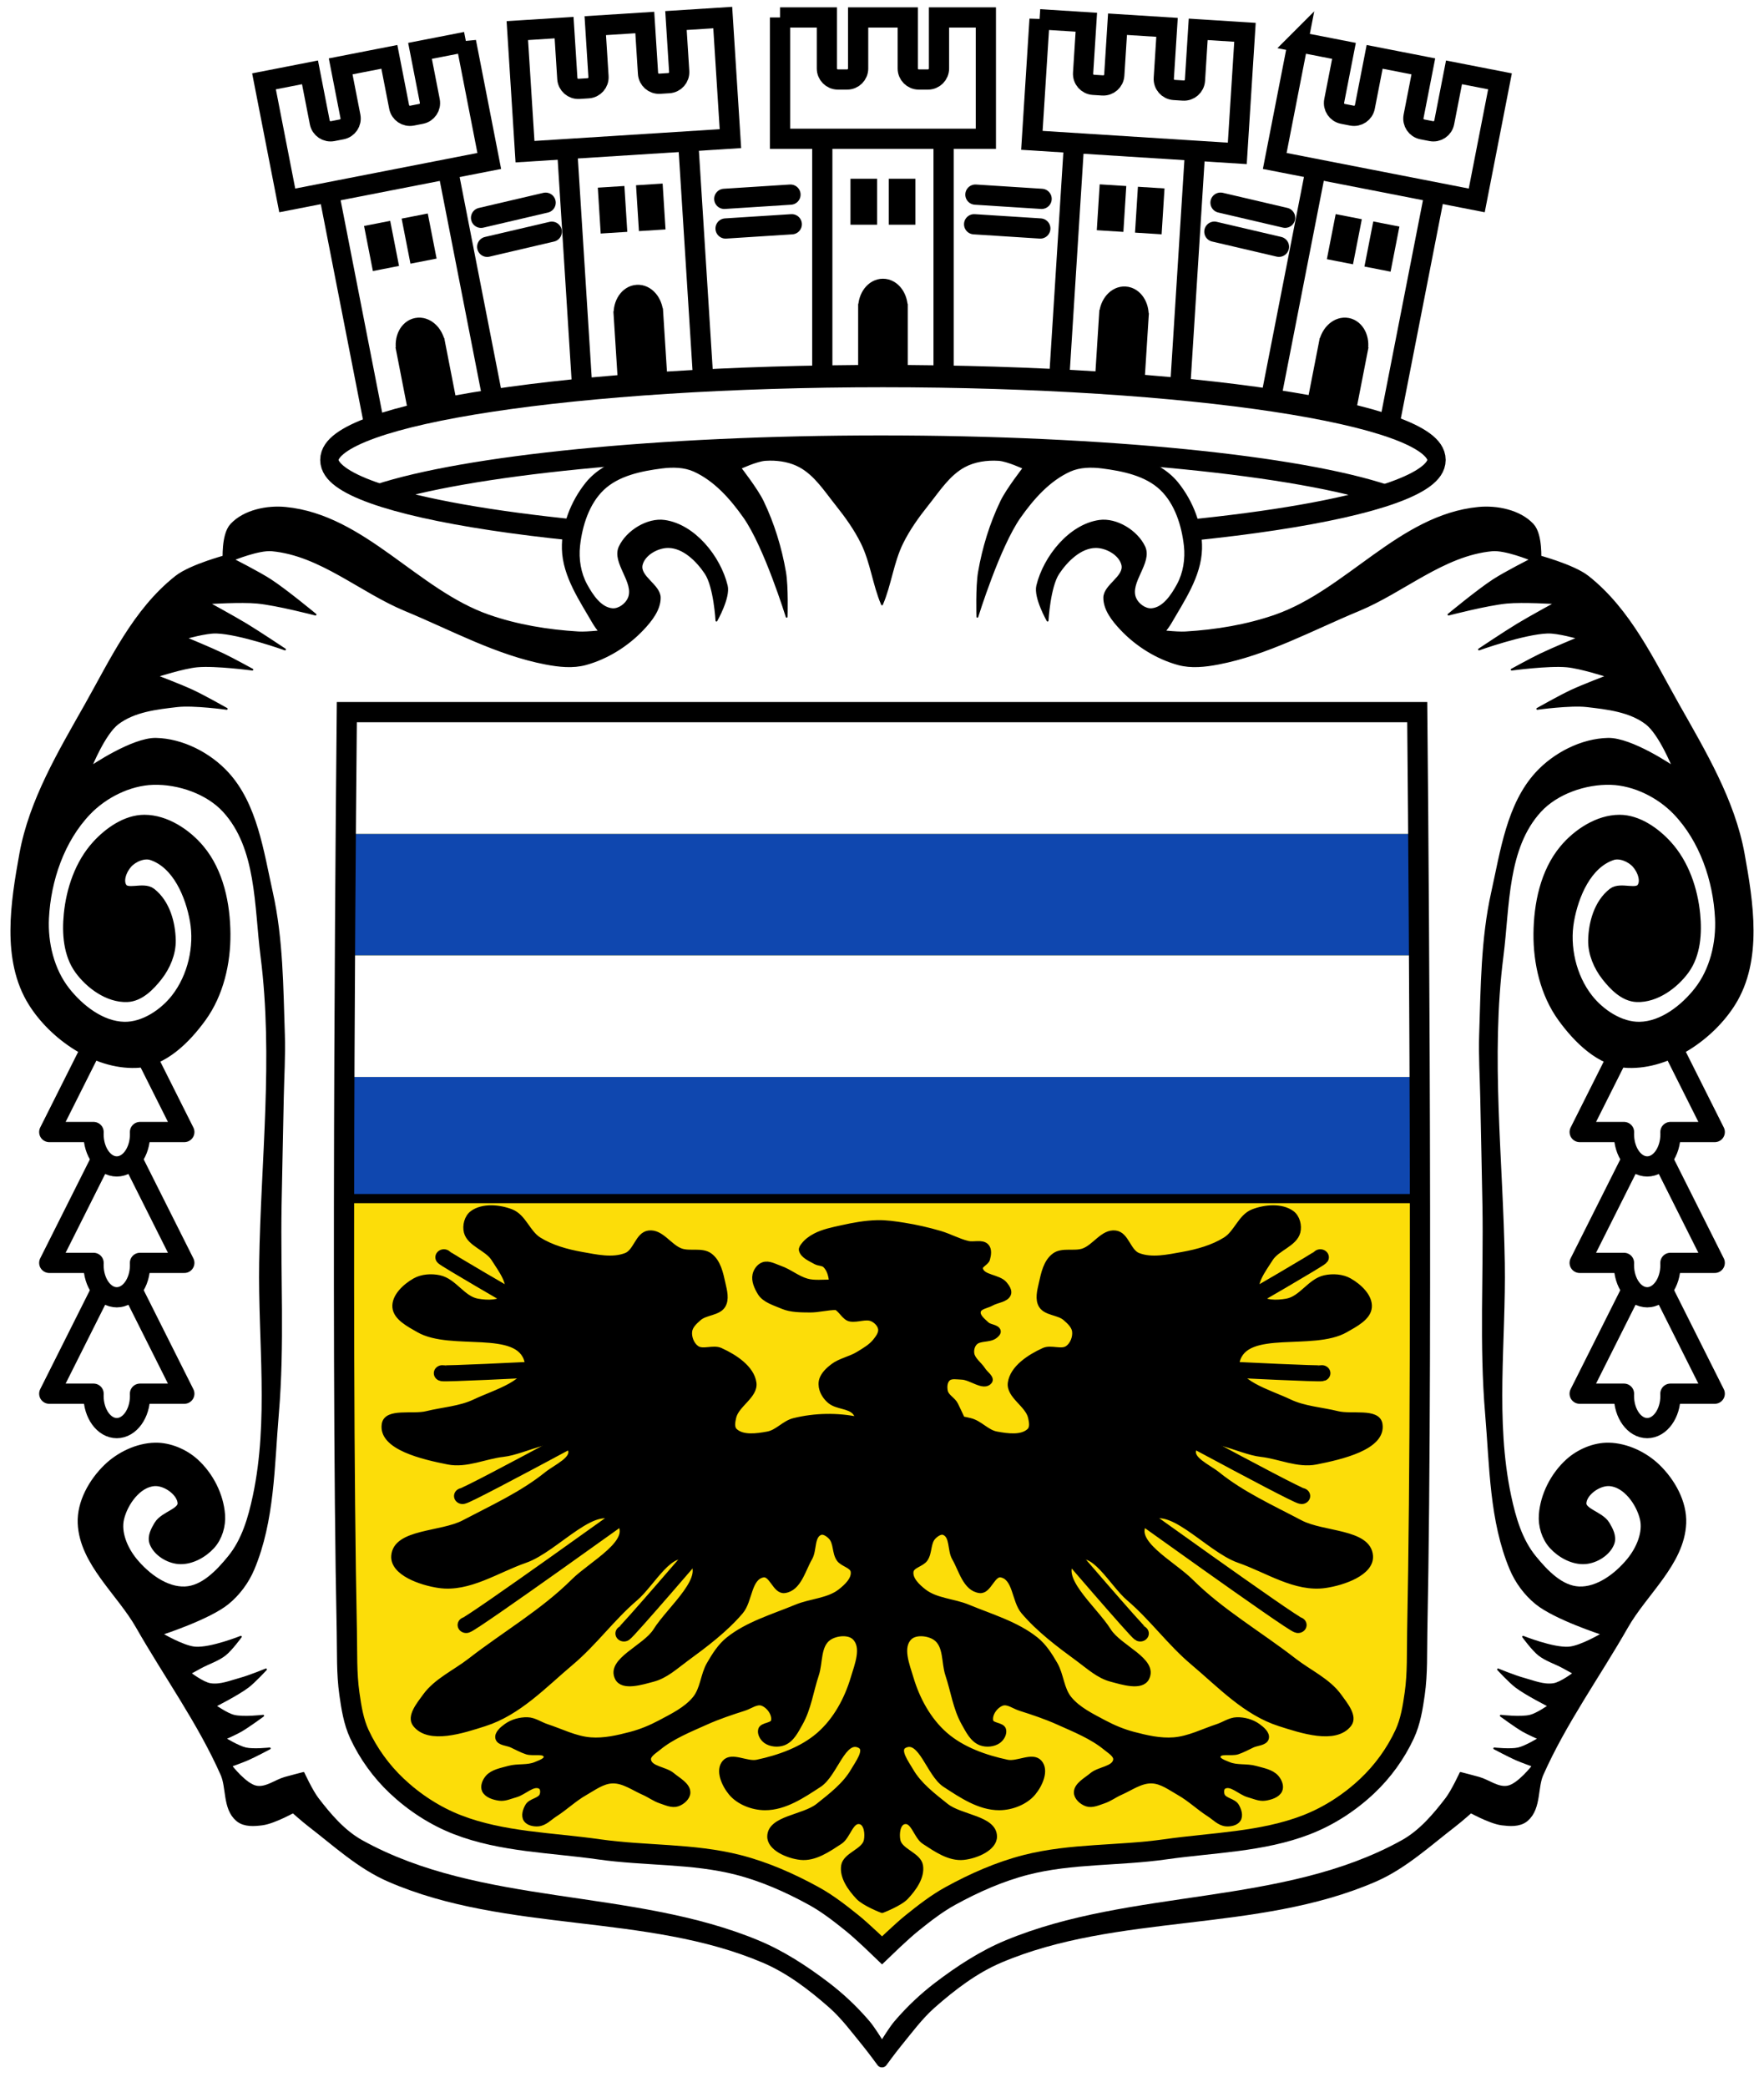 <?xml version="1.0" encoding="UTF-8" standalone="no"?>
<!-- Created with Inkscape (http://www.inkscape.org/) -->

<svg
   xmlns:dc="http://purl.org/dc/elements/1.1/"
   xmlns:cc="http://creativecommons.org/ns#"
   xmlns:rdf="http://www.w3.org/1999/02/22-rdf-syntax-ns#"
   xmlns:svg="http://www.w3.org/2000/svg"
   xmlns="http://www.w3.org/2000/svg"
   xmlns:sodipodi="http://sodipodi.sourceforge.net/DTD/sodipodi-0.dtd"
   xmlns:inkscape="http://www.inkscape.org/namespaces/inkscape"
   width="959.879"
   height="1135.33"
   id="svg22852"
   version="1.1"
   inkscape:version="0.92.4 (5da689c313, 2019-01-14)"
   sodipodi:docname="DEU Hilpoltstein COA.svg">
  <defs
     id="defs22854" />
  <sodipodi:namedview
     id="base"
     pagecolor="#ffffff"
     bordercolor="#666666"
     borderopacity="1.0"
     inkscape:pageopacity="0.0"
     inkscape:pageshadow="2"
     inkscape:zoom="0.48267912"
     inkscape:cx="479.93933"
     inkscape:cy="567.66492"
     inkscape:document-units="px"
     inkscape:current-layer="layer1"
     showgrid="false"
     inkscape:window-width="1366"
     inkscape:window-height="745"
     inkscape:window-x="-8"
     inkscape:window-y="-8"
     inkscape:window-maximized="1"
     inkscape:snap-midpoints="true"
     inkscape:snap-smooth-nodes="true"
     inkscape:object-nodes="true"
     inkscape:snap-nodes="false"
     fit-margin-top="0"
     fit-margin-left="0"
     fit-margin-right="0"
     fit-margin-bottom="0" />
  <g
     inkscape:label="Ebene 1"
     inkscape:groupmode="layer"
     id="layer1"
     transform="translate(99.742,10.802)">
    <rect
       style="fill:#ffffff;fill-opacity:1;fill-rule:nonzero;stroke:none"
       id="rect26822"
       width="959.879"
       height="1135.33"
       x="-99.742"
       y="-10.802" />
    <path
       id="path23906-2"
       d="m -36.19,674.13 -18.375,36.625 -18.375,36.625 24.125,0 c -0.019,0.396 -0.031,0.784 -0.031,1.188 0,9.676 5.668,17.531 12.656,17.531 6.988,0 12.656,-7.855 12.656,-17.531 0,-0.403 -0.012,-0.791 -0.031,-1.188 l 24.125,0 -18.375,-36.625 -18.375,-36.625 z"
       style="fill:#ffffff;stroke:#000000;stroke-width:11;stroke-linecap:round;stroke-linejoin:round;stroke-miterlimit:4;stroke-opacity:1;stroke-dasharray:none;stroke-dashoffset:0"
       inkscape:connector-curvature="0" />
    <path
       inkscape:connector-curvature="0"
       style="fill:#ffffff;stroke:#000000;stroke-width:11;stroke-linecap:round;stroke-linejoin:round;stroke-miterlimit:4;stroke-opacity:1;stroke-dasharray:none;stroke-dashoffset:0"
       d="m 796.584,674.13 -18.375,36.625 -18.375,36.625 24.125,0 c -0.019,0.396 -0.031,0.784 -0.031,1.188 0,9.676 5.668,17.531 12.656,17.531 6.988,0 12.656,-7.855 12.656,-17.531 0,-0.403 -0.012,-0.791 -0.031,-1.188 l 24.125,0 -18.375,-36.625 -18.375,-36.625 z"
       id="path23906-2-0" />
    <rect
       style="fill:#ffffff;stroke:#000000;stroke-width:11;stroke-linecap:round;stroke-linejoin:miter;stroke-miterlimit:4;stroke-opacity:1;stroke-dasharray:none;stroke-dashoffset:0"
       id="rect23472-4-7-9-1"
       width="66"
       height="141.5"
       x="620.605"
       y="-47.244"
       transform="matrix(0.981,0.192,-0.192,0.981,0,0)" />
    <rect
       transform="matrix(0.998,0.063,-0.063,0.998,0,0)"
       y="27.393"
       x="487.975"
       height="141.5"
       width="66"
       id="rect23472-4"
       style="fill:#ffffff;stroke:#000000;stroke-width:11;stroke-linecap:round;stroke-linejoin:miter;stroke-miterlimit:4;stroke-opacity:1;stroke-dasharray:none;stroke-dashoffset:0" />
    <rect
       style="fill:#ffffff;stroke:#000000;stroke-width:11;stroke-linecap:round;stroke-linejoin:miter;stroke-miterlimit:4;stroke-opacity:1;stroke-dasharray:none;stroke-dashoffset:0"
       id="rect23472"
       width="66"
       height="141.5"
       x="347.71"
       y="55.936" />
    <rect
       style="fill:#ffffff;stroke:#000000;stroke-width:11;stroke-linecap:round;stroke-linejoin:miter;stroke-miterlimit:4;stroke-opacity:1;stroke-dasharray:none;stroke-dashoffset:0"
       id="rect23472-4-7"
       width="66"
       height="141.5"
       x="-270.026"
       y="74.592"
       transform="matrix(-0.998,0.063,0.063,0.998,0,0)" />
    <rect
       transform="matrix(-0.981,0.192,0.192,0.981,0,0)"
       y="98.48"
       x="-125.695"
       height="141.5"
       width="66"
       id="rect23472-4-7-9"
       style="fill:#ffffff;stroke:#000000;stroke-width:11;stroke-linecap:round;stroke-linejoin:miter;stroke-miterlimit:4;stroke-opacity:1;stroke-dasharray:none;stroke-dashoffset:0" />
    <path
       style="fill:#ffffff;stroke:#000000;stroke-width:11;stroke-linecap:round;stroke-linejoin:round;stroke-miterlimit:4;stroke-opacity:1;stroke-dasharray:none;stroke-dashoffset:0"
       d="m 796.584,602.961 -18.375,36.625 -18.375,36.625 24.125,0 c -0.019,0.396 -0.031,0.784 -0.031,1.188 0,9.676 5.668,17.531 12.656,17.531 6.988,0 12.656,-7.855 12.656,-17.531 0,-0.403 -0.012,-0.791 -0.031,-1.188 l 24.125,0 -18.375,-36.625 -18.375,-36.625 z"
       id="path23906-26"
       inkscape:connector-curvature="0" />
    <path
       style="fill:#ffffff;stroke:#000000;stroke-width:11;stroke-linecap:round;stroke-linejoin:round;stroke-miterlimit:4;stroke-opacity:1;stroke-dasharray:none;stroke-dashoffset:0"
       d="m 808.938,556.375 -20.406,1.469 -4.5,-1.031 -5.812,11.594 -18.375,36.625 24.125,0 c -0.019,0.396 -0.031,0.784 -0.031,1.188 0,9.676 5.668,17.531 12.656,17.531 6.988,0 12.656,-7.855 12.656,-17.531 0,-0.403 -0.012,-0.791 -0.031,-1.188 l 24.125,0 -18.375,-36.625 -6.031,-12.031 z"
       id="path23906-1-4"
       inkscape:connector-curvature="0" />
    <path
       inkscape:connector-curvature="0"
       id="path23906"
       d="m -36.19,602.961 -18.375,36.625 -18.375,36.625 24.125,0 c -0.019,0.396 -0.031,0.784 -0.031,1.188 0,9.676 5.668,17.531 12.656,17.531 6.988,0 12.656,-7.855 12.656,-17.531 0,-0.403 -0.012,-0.791 -0.031,-1.188 l 24.125,0 -18.375,-36.625 -18.375,-36.625 z"
       style="fill:#ffffff;stroke:#000000;stroke-width:11;stroke-linecap:round;stroke-linejoin:round;stroke-miterlimit:4;stroke-opacity:1;stroke-dasharray:none;stroke-dashoffset:0" />
    <path
       style="fill:#ffffff;stroke:#000000;stroke-width:11;stroke-linecap:round;stroke-linejoin:round;stroke-miterlimit:4;stroke-opacity:1;stroke-dasharray:none;stroke-dashoffset:0"
       d="m -47.094,553.562 -7.469,14.844 -18.375,36.625 24.125,0 c -0.019,0.396 -0.031,0.784 -0.031,1.188 0,9.676 5.668,17.531 12.656,17.531 6.988,0 12.656,-7.855 12.656,-17.531 0,-0.403 -0.012,-0.791 -0.031,-1.188 l 24.125,0 -18.375,-36.625 -5.938,-11.844 -9.375,1.281 -13.969,-4.281 z"
       id="path23906-1"
       inkscape:connector-curvature="0" />
    <g
       id="g23936" />
    <g
       transform="matrix(0.998,0.063,-0.063,0.998,134.103,58.789)"
       id="g23567-4">
      <g
         transform="translate(-0.203,0)"
         id="g23558-2" />
    </g>
    <g
       transform="matrix(-0.981,0.192,0.192,0.981,-1976.18,187.845)"
       id="g23567-4-0-7">
      <g
         transform="translate(-0.203,0)"
         id="g23558-2-7-5" />
    </g>
    <path
       sodipodi:type="arc"
       style="fill:#ffffff;stroke:#000000;stroke-width:9.971;stroke-linecap:round;stroke-linejoin:round;stroke-miterlimit:4;stroke-opacity:1;stroke-dasharray:none;stroke-dashoffset:0"
       id="path23433"
       sodipodi:cx="-870.44843"
       sodipodi:cy="226.46146"
       sodipodi:rx="301.22748"
       sodipodi:ry="37.476658"
       d="m -569.221,226.461 c 0,20.698 -134.864,37.477 -301.227,37.477 -166.363,0 -301.227,-16.779 -301.227,-37.477 0,-20.698 134.864,-37.477 301.227,-37.477 166.363,0 301.227,16.779 301.227,37.477 z"
       transform="matrix(1,0,0,1.217,1251.158,-36.196)" />
    <path
       style="fill:#ffffff;stroke:#000000;stroke-width:11;stroke-linecap:round;stroke-linejoin:round;stroke-miterlimit:4;stroke-opacity:1;stroke-dasharray:none;stroke-dashoffset:0"
       d="m 379.682,231.573 c -121.438,0 -226.052,10.889 -273.719,26.562 47.199,15.849 152.469,26.875 274.75,26.875 121.415,0 226.039,-10.894 273.719,-26.562 -47.199,-15.849 -152.47,-26.875 -274.75,-26.875 z"
       id="path23433-1"
       inkscape:connector-curvature="0" />
    <path
       inkscape:connector-curvature="0"
       style="fill:#000000;stroke:#000000;stroke-width:11;stroke-linecap:round;stroke-linejoin:miter;stroke-miterlimit:4;stroke-opacity:1;stroke-dasharray:none;stroke-dashoffset:0"
       d="m 380.713,146.323 c -4.418,0 -8,4.676 -8,10.438 0,1.115 0.126,2.18 0.375,3.188 l -0.375,0 0,32 16,0 0,-32 -0.406,0 c 0.249,-1.008 0.406,-2.072 0.406,-3.188 0,-5.761 -3.582,-10.438 -8,-10.438 z"
       id="rect23562" />
    <g
       id="g23558"
       transform="translate(1237.542,21.073)"
       style="stroke:#000000;stroke-opacity:1">
      <rect
         y="70.862"
         x="-869"
         height="14"
         width="3.5"
         id="rect23520"
         style="fill:none;stroke:#000000;stroke-width:11;stroke-linecap:round;stroke-linejoin:miter;stroke-miterlimit:4;stroke-opacity:1;stroke-dasharray:none;stroke-dashoffset:0" />
      <rect
         y="70.862"
         x="-848.157"
         height="14"
         width="3.5"
         id="rect23520-4"
         style="fill:none;stroke:#000000;stroke-width:11;stroke-linecap:round;stroke-linejoin:miter;stroke-miterlimit:4;stroke-opacity:1;stroke-dasharray:none;stroke-dashoffset:0" />
    </g>
    <path
       inkscape:connector-curvature="0"
       id="rect23562-4"
       d="m 512.468,150.555 c -4.409,-0.28 -8.28,4.16 -8.645,9.91 -0.071,1.113 -0.012,2.183 0.172,3.205 l -0.374,-0.024 -2.028,31.936 15.968,1.014 2.028,-31.936 -0.405,-0.026 c 0.312,-0.99 0.537,-2.042 0.607,-3.155 0.365,-5.75 -2.913,-10.643 -7.323,-10.923 z"
       style="fill:#000000;stroke:#000000;stroke-width:11;stroke-linecap:round;stroke-linejoin:miter;stroke-miterlimit:4;stroke-opacity:1;stroke-dasharray:none;stroke-dashoffset:0" />
    <rect
       transform="matrix(0.998,0.063,-0.063,0.998,0,0)"
       style="fill:none;stroke:#000000;stroke-width:11;stroke-linecap:round;stroke-linejoin:miter;stroke-miterlimit:4;stroke-opacity:1;stroke-dasharray:none;stroke-dashoffset:0"
       id="rect23520-9"
       width="3.5"
       height="14"
       x="508.806"
       y="63.393" />
    <rect
       transform="matrix(0.998,0.063,-0.063,0.998,0,0)"
       style="fill:none;stroke:#000000;stroke-width:11;stroke-linecap:round;stroke-linejoin:miter;stroke-miterlimit:4;stroke-opacity:1;stroke-dasharray:none;stroke-dashoffset:0"
       id="rect23520-4-3"
       width="3.5"
       height="14"
       x="529.649"
       y="63.393" />
    <path
       inkscape:connector-curvature="0"
       id="rect23562-4-8-7"
       d="m 127.169,167.603 c 4.336,-0.847 8.748,3.057 9.852,8.711 0.214,1.095 0.294,2.164 0.243,3.2 l 0.368,-0.072 6.133,31.407 -15.703,3.066 -6.133,-31.407 0.399,-0.078 c -0.437,-0.942 -0.796,-1.956 -1.01,-3.051 -1.104,-5.654 1.515,-10.93 5.851,-11.777 z"
       style="fill:#000000;stroke:#000000;stroke-width:11;stroke-linecap:round;stroke-linejoin:miter;stroke-miterlimit:4;stroke-opacity:1;stroke-dasharray:none;stroke-dashoffset:0" />
    <rect
       transform="matrix(-0.981,0.192,0.192,0.981,0,0)"
       style="fill:none;stroke:#000000;stroke-width:11;stroke-linecap:round;stroke-linejoin:miter;stroke-miterlimit:4;stroke-opacity:1;stroke-dasharray:none;stroke-dashoffset:0"
       id="rect23520-9-3-3"
       width="3.5"
       height="14"
       x="-104.864"
       y="134.48" />
    <rect
       transform="matrix(-0.981,0.192,0.192,0.981,0,0)"
       style="fill:none;stroke:#000000;stroke-width:11;stroke-linecap:round;stroke-linejoin:miter;stroke-miterlimit:4;stroke-opacity:1;stroke-dasharray:none;stroke-dashoffset:0"
       id="rect23520-4-3-0-4"
       width="3.5"
       height="14"
       x="-84.021"
       y="134.48" />
    <path
       style="fill:#000000;stroke:#000000;stroke-width:5.998;stroke-linecap:round;stroke-linejoin:round;stroke-miterlimit:4;stroke-dasharray:none;stroke-opacity:1"
       d="m 289.636,234.917 c -16.022,1.189 -32.834,0.139 -47.882,5.5 -7.731,2.754 -15.456,7.006 -20.445,13.219 -7.696,9.583 -12.606,22.139 -12.294,34.156 0.365,14.012 9.271,26.811 16.369,39.125 1.6,2.776 5.832,7.719 5.832,7.719 0,0 -10.881,1.419 -16.336,1.094 -16.846,-1.003 -33.846,-3.805 -49.671,-9.344 -39.401,-13.791 -68.006,-54.361 -109.814,-58.406 -9.557,-0.925 -21.109,1.46 -27.47,8.25 -4.198,4.481 -3.512,17.625 -3.512,17.625 0,0 -19.387,5.115 -26.873,11.031 -22.397,17.696 -34.74,44.556 -48.478,68.875 -14.453,25.584 -30.127,51.767 -35.29,80.344 -4.761,26.35 -9.691,57.037 4.705,80.062 11.142,17.82 33.815,33.782 55.735,33 14.678,-0.524 27.133,-13.252 35.423,-24.688 9.364,-12.917 13.161,-29.666 13.023,-45.312 -0.14,-15.866 -3.6,-33.259 -14.017,-45.719 -7.073,-8.461 -18.365,-15.998 -29.79,-16 -9.854,-0.002 -19.293,6.731 -25.714,13.781 -9.237,10.142 -13.871,24.156 -15.177,37.469 -0.987,10.064 -0.265,21.479 5.799,29.812 5.674,7.798 15.627,15.189 25.648,14.812 6.728,-0.253 12.322,-6.09 16.336,-11.188 4.323,-5.49 7.285,-12.538 7.157,-19.375 -0.171,-9.161 -3.055,-19.78 -10.537,-25.625 -4.117,-3.217 -12.776,1.395 -15.773,-2.781 -2.788,-3.886 -0.324,-10.247 2.949,-13.781 3.114,-3.363 8.958,-5.864 13.42,-4.375 14.039,4.685 21.161,21.899 23.626,35.75 2.554,14.351 -1.197,30.84 -10.338,42.562 -6.485,8.316 -17.421,15.768 -28.365,15.562 -12.823,-0.241 -24.839,-9.758 -32.441,-19.5 -8.683,-11.129 -12.224,-26.199 -11.531,-40 1.047,-20.861 8.512,-43.16 23.394,-58.625 9.029,-9.383 22.756,-16.361 36.185,-16.781 14.539,-0.455 30.855,5.302 40.36,15.688 19.114,20.885 17.677,52.922 21.174,80.312 7.058,55.285 0.161,111.353 -0.729,167.031 -0.678,42.431 5.324,85.671 -3.513,127.281 -2.542,11.972 -6.123,24.479 -14.017,34.156 -6.459,7.92 -15.131,17.154 -25.714,17.625 -11.075,0.493 -21.816,-7.72 -28.63,-15.969 -5.491,-6.647 -9.542,-16.028 -7.588,-24.25 2.112,-8.884 9.661,-19.653 19.285,-20.375 6.761,-0.507 15.408,5.738 15.773,12.125 0.331,5.79 -9.954,7.315 -12.956,12.375 -1.615,2.721 -3.527,6.136 -2.386,9.062 1.843,4.728 7.668,8.403 12.989,8.844 6.247,0.518 12.873,-3.206 16.966,-7.688 3.858,-4.225 5.646,-10.437 5.235,-16 -0.762,-10.326 -6.083,-20.941 -14.017,-28.094 -5.49,-4.949 -13.449,-8.398 -21.041,-8.25 -9.366,0.183 -18.908,4.863 -25.449,11.188 -7.961,7.698 -14.138,18.818 -13.685,29.562 0.88,20.875 20.821,36.882 31.314,55.281 15.326,26.877 33.69,52.232 46.225,80.531 3.401,7.678 1.327,18.564 7.754,23.969 3.014,2.535 7.789,2.141 11.697,1.656 6.263,-0.777 17.529,-7.156 17.529,-7.156 0,0 6.473,5.768 9.908,8.406 13.721,10.542 26.776,22.7 42.647,29.594 63.776,27.705 139.917,16.841 203.888,44.094 13.609,5.798 25.699,15.021 36.814,24.781 7.145,6.274 12.828,14.051 18.855,21.406 2.796,3.413 8.019,10.531 8.019,10.531 0,0 4.963,-6.78 7.621,-10.031 6.153,-7.526 11.952,-15.486 19.252,-21.906 11.101,-9.763 23.182,-18.984 36.781,-24.781 63.965,-27.266 140.112,-16.389 203.888,-44.094 15.87,-6.894 28.917,-19.063 42.646,-29.594 3.443,-2.641 9.941,-8.406 9.941,-8.406 0,0 11.266,6.38 17.529,7.156 3.897,0.483 8.658,0.87 11.664,-1.656 6.431,-5.405 4.38,-16.29 7.787,-23.969 12.553,-28.292 30.899,-53.655 46.225,-80.531 10.492,-18.4 30.401,-34.406 31.281,-55.281 0.453,-10.745 -5.691,-21.864 -13.652,-29.562 -6.54,-6.325 -16.116,-11.005 -25.482,-11.188 -7.593,-0.148 -15.519,3.301 -21.008,8.25 -7.934,7.153 -13.288,17.768 -14.05,28.094 -0.41,5.563 1.41,11.775 5.269,16 4.092,4.481 10.686,8.205 16.933,7.688 5.321,-0.441 11.146,-4.116 12.989,-8.844 1.141,-2.926 -0.738,-6.342 -2.353,-9.062 -3.003,-5.06 -13.287,-6.585 -12.956,-12.375 0.365,-6.387 9.012,-12.632 15.773,-12.125 9.624,0.722 17.174,11.491 19.285,20.375 1.954,8.222 -2.131,17.603 -7.621,24.25 -6.814,8.249 -17.521,16.462 -28.597,15.969 -10.583,-0.471 -19.254,-9.705 -25.714,-17.625 -7.893,-9.678 -11.474,-22.185 -14.017,-34.156 -8.836,-41.61 -2.834,-84.85 -3.512,-127.281 -0.89,-55.678 -7.787,-111.746 -0.729,-167.031 3.497,-27.39 2.06,-59.428 21.174,-80.312 9.505,-10.385 25.821,-16.142 40.36,-15.688 13.428,0.42 27.156,7.398 36.185,16.781 14.882,15.465 22.347,37.764 23.394,58.625 0.693,13.801 -2.849,28.871 -11.531,40 -7.601,9.742 -19.618,19.259 -32.44,19.5 -10.944,0.206 -21.913,-7.246 -28.398,-15.562 -9.142,-11.723 -12.859,-28.211 -10.305,-42.562 2.465,-13.851 9.587,-31.065 23.626,-35.75 4.463,-1.489 10.306,1.012 13.42,4.375 3.273,3.534 5.737,9.895 2.949,13.781 -2.996,4.177 -11.655,-0.436 -15.773,2.781 -7.482,5.845 -10.4,16.464 -10.57,25.625 -0.128,6.837 2.834,13.885 7.157,19.375 4.014,5.098 9.609,10.935 16.336,11.188 10.021,0.376 20.006,-7.014 25.681,-14.812 6.064,-8.333 6.786,-19.748 5.799,-29.812 -1.305,-13.313 -5.973,-27.327 -15.21,-37.469 -6.421,-7.05 -15.859,-13.783 -25.714,-13.781 -11.424,0.002 -22.716,7.539 -29.79,16 -10.416,12.46 -13.877,29.852 -14.017,45.719 -0.138,15.646 3.659,32.396 13.023,45.312 8.29,11.435 20.778,24.164 35.456,24.688 21.921,0.782 44.593,-15.18 55.735,-33 14.396,-23.025 9.466,-53.712 4.705,-80.062 -5.163,-28.577 -20.837,-54.76 -35.29,-80.344 -13.739,-24.319 -26.115,-51.179 -48.512,-68.875 -7.487,-5.916 -26.874,-11.031 -26.874,-11.031 0,0 0.718,-13.144 -3.479,-17.625 -6.361,-6.79 -17.913,-9.175 -27.47,-8.25 -41.808,4.045 -70.413,44.615 -109.814,58.406 -15.825,5.539 -32.825,8.341 -49.671,9.344 -5.455,0.325 -16.369,-1.094 -16.369,-1.094 0,0 4.265,-4.943 5.865,-7.719 7.098,-12.314 15.972,-25.113 16.336,-39.125 0.313,-12.018 -4.565,-24.573 -12.26,-34.156 -4.989,-6.213 -12.714,-10.464 -20.445,-13.219 -15.048,-5.361 -31.883,-4.311 -47.915,-5.5 -30.111,-2.234 -60.335,-3.062 -90.528,-3.062 -30.204,-1.9e-4 -60.44,0.827 -90.562,3.062 z"
       id="path23824"
       inkscape:connector-curvature="0"
       sodipodi:nodetypes="asscscsssscsssssssscscsscscssssssccssssssssscsccssccsssssaaacaaaaacaaaaacaaasssssssscsssssssssssssssssssssscssssscsssssssscssssccsssaaa" />
    <path
       style="fill:#ffffff;stroke:#000000;stroke-width:1px;stroke-linecap:round;stroke-linejoin:round;stroke-opacity:1"
       d="m 319.166,239.292 c -0.801,0.007 -1.616,0.043 -2.406,0.094 -4.771,0.303 -13.625,4.438 -13.625,4.438 0,0 9.007,11.551 12.156,18.094 5.841,12.135 9.864,25.26 12.156,38.531 1.38,7.989 0.875,24.281 0.875,24.281 0,0 -11.803,-38.154 -23.125,-54.219 -7.129,-10.115 -15.969,-20.132 -27.25,-25.219 -5.341,-2.408 -11.688,-2.49 -17.5,-1.75 -11.287,1.438 -23.773,3.983 -32,11.844 -8.067,7.707 -11.842,19.723 -13.062,30.812 -0.78,7.089 0.46,14.802 3.875,21.062 3.113,5.707 7.74,12.808 14.219,13.344 3.55,0.294 7.505,-2.662 8.906,-5.938 3.719,-8.695 -8.933,-19.366 -4.938,-27.938 3.983,-8.545 15.136,-15.485 24.469,-14.156 16.119,2.296 29.979,19.458 33.812,35.281 1.553,6.41 -5.625,18.969 -5.625,18.969 0,0 -1.023,-18.458 -5.938,-25.781 -4.582,-6.828 -11.934,-14.119 -20.156,-14.25 -5.812,-0.093 -13.158,3.953 -14.562,9.594 -1.649,6.623 9.781,11.144 9.812,17.969 0.03,6.497 -4.725,12.465 -9.188,17.188 -8.344,8.83 -19.406,15.765 -31.125,18.969 -6.958,1.902 -14.54,1.069 -21.625,-0.281 -26.785,-5.106 -51.275,-18.633 -76.469,-29.062 -24.516,-10.149 -46.207,-30.117 -72.625,-32.594 -7.181,-0.673 -21.031,5.031 -21.031,5.031 0,0 13.925,7.021 20.438,11.281 8.55,5.592 24.312,18.656 24.312,18.656 0,0 -20.976,-5.468 -31.719,-6.5 -8.753,-0.841 -26.375,0.281 -26.375,0.281 0,0 13.74,7.505 20.438,11.562 7.149,4.331 21.062,13.625 21.062,13.625 0,0 -24.53,-8.774 -37.344,-9.188 -5.617,-0.181 -16.625,2.969 -16.625,2.969 0,0 13.769,5.686 20.469,8.906 5.338,2.566 15.719,8.281 15.719,8.281 0,0 -19.981,-2.676 -29.937,-1.781 -7.494,0.674 -21.938,5.344 -21.938,5.344 0,0 13.184,5.007 19.563,8 6.282,2.948 18.375,9.781 18.375,9.781 0,0 -18.024,-2.505 -26.969,-1.469 -11.149,1.292 -23.382,2.671 -32.312,9.469 -7.308,5.563 -14.531,23.438 -14.531,23.438 0,0 22.493,-15.383 35.281,-15.125 14.448,0.292 29.382,7.984 39.125,18.656 15.553,17.038 18.984,42.42 24,64.938 5.627,25.259 5.666,51.48 6.531,77.344 0.383,11.456 -0.379,22.915 -0.594,34.375 -0.366,19.563 -0.862,39.124 -1.188,58.688 -0.628,37.739 1.699,75.61 -1.5,113.219 -2.416,28.404 -2.244,58.23 -13.312,84.5 -3.015,7.156 -7.907,13.763 -13.938,18.656 -10.229,8.3 -35.875,16.594 -35.875,16.594 0,0 11.6,6.901 18.094,7.406 8.505,0.661 24.875,-5.906 24.875,-5.906 0,0 -5.18,7.1 -8.594,9.781 -3.858,3.03 -8.708,4.494 -13.031,6.812 -1.987,1.066 -5.937,3.25 -5.937,3.25 0,0 6.865,5.284 10.969,5.938 5.454,0.868 10.98,-1.53 16.312,-2.969 4.768,-1.286 13.938,-5.031 13.938,-5.031 0,0 -6.163,6.724 -9.781,9.469 -5.467,4.148 -17.781,10.375 -17.781,10.375 0,0 6.374,4.428 10.062,5.344 5.178,1.286 16,0 16,0 0,0 -7.91,5.825 -12.156,8.281 -2.754,1.593 -8.594,4.156 -8.594,4.156 0,0 7.228,4.432 11.281,5.344 4.241,0.954 13.031,0 13.031,0 0,0 -7.803,4.15 -11.844,5.938 -3.003,1.329 -9.187,3.531 -9.187,3.531 0,0 7.846,10.118 13.625,11.281 5.362,1.079 10.456,-3.26 15.719,-4.75 3.343,-0.947 10.062,-2.656 10.062,-2.656 0,0 4.487,9.728 7.719,13.938 6.766,8.812 14.294,17.704 24,23.094 64.861,36.018 147.29,26.046 215.781,54.563 13.622,5.672 26.187,13.883 37.938,22.812 8.124,6.173 15.591,13.273 22.219,21.031 2.723,3.188 7.125,10.375 7.125,10.375 0,0 4.402,-7.187 7.125,-10.375 6.627,-7.758 14.095,-14.858 22.219,-21.031 11.751,-8.929 24.315,-17.141 37.938,-22.812 68.491,-28.517 150.92,-18.544 215.781,-54.563 9.706,-5.39 17.234,-14.282 24,-23.094 3.232,-4.209 7.719,-13.938 7.719,-13.938 0,0 6.719,1.709 10.062,2.656 5.263,1.49 10.357,5.829 15.719,4.75 5.779,-1.163 13.625,-11.281 13.625,-11.281 0,0 -6.184,-2.203 -9.188,-3.531 -4.041,-1.788 -11.844,-5.938 -11.844,-5.938 0,0 8.79,0.954 13.031,0 4.053,-0.911 11.25,-5.344 11.25,-5.344 0,0 -5.84,-2.563 -8.594,-4.156 -4.246,-2.456 -12.156,-8.281 -12.156,-8.281 0,0 10.853,1.286 16.031,0 3.689,-0.916 10.062,-5.344 10.062,-5.344 0,0 -12.314,-6.227 -17.781,-10.375 -3.618,-2.745 -9.781,-9.469 -9.781,-9.469 0,0 9.17,3.745 13.938,5.031 5.332,1.438 10.827,3.837 16.281,2.969 4.104,-0.653 10.969,-5.938 10.969,-5.938 0,0 -3.919,-2.184 -5.906,-3.25 -4.323,-2.318 -9.205,-3.783 -13.062,-6.812 -3.413,-2.681 -8.594,-9.781 -8.594,-9.781 0,0 16.401,6.568 24.906,5.906 6.494,-0.505 18.094,-7.406 18.094,-7.406 0,0 -25.646,-8.294 -35.875,-16.594 -6.03,-4.893 -10.922,-11.5 -13.938,-18.656 -11.069,-26.27 -10.928,-56.096 -13.344,-84.5 -3.199,-37.609 -0.841,-75.48 -1.469,-113.219 -0.326,-19.563 -0.821,-39.125 -1.188,-58.688 -0.215,-11.46 -0.977,-22.919 -0.594,-34.375 0.865,-25.863 0.905,-52.085 6.531,-77.344 5.016,-22.518 8.447,-47.9 24,-64.938 9.743,-10.673 24.677,-18.364 39.125,-18.656 12.789,-0.258 35.281,15.125 35.281,15.125 0,0 -7.223,-17.875 -14.531,-23.438 -8.931,-6.798 -21.163,-8.177 -32.312,-9.469 -8.944,-1.036 -26.969,1.469 -26.969,1.469 0,0 12.093,-6.834 18.375,-9.781 6.378,-2.993 19.562,-8 19.562,-8 0,0 -14.443,-4.67 -21.938,-5.344 -9.956,-0.895 -29.938,1.781 -29.938,1.781 0,0 10.381,-5.716 15.719,-8.281 6.7,-3.22 20.438,-8.906 20.438,-8.906 0,0 -10.976,-3.15 -16.594,-2.969 -12.813,0.414 -37.344,9.188 -37.344,9.188 0,0 13.882,-9.294 21.031,-13.625 6.698,-4.057 20.469,-11.562 20.469,-11.562 0,0 -17.622,-1.122 -26.375,-0.281 -10.743,1.032 -31.719,6.5 -31.719,6.5 0,0 15.763,-13.064 24.312,-18.656 6.513,-4.26 20.438,-11.281 20.438,-11.281 0,0 -13.85,-5.705 -21.031,-5.031 -26.418,2.477 -48.109,22.445 -72.625,32.594 -25.193,10.43 -49.684,23.957 -76.469,29.062 -7.085,1.351 -14.667,2.183 -21.625,0.281 -11.719,-3.204 -22.781,-10.139 -31.125,-18.969 -4.463,-4.722 -9.217,-10.69 -9.188,-17.188 0.031,-6.825 11.461,-11.346 9.812,-17.969 -1.404,-5.64 -8.751,-9.687 -14.562,-9.594 -8.222,0.131 -15.574,7.422 -20.156,14.25 -4.915,7.324 -5.938,25.781 -5.938,25.781 0,0 -7.178,-12.558 -5.625,-18.969 3.833,-15.824 17.662,-32.986 33.781,-35.281 9.333,-1.329 20.517,5.612 24.5,14.156 3.995,8.571 -8.656,19.243 -4.938,27.938 1.401,3.275 5.356,6.231 8.906,5.938 6.478,-0.536 11.106,-7.637 14.219,-13.344 3.415,-6.26 4.624,-13.974 3.844,-21.062 -1.22,-11.09 -4.965,-23.105 -13.031,-30.812 -8.227,-7.861 -20.712,-10.406 -32,-11.844 -5.812,-0.74 -12.159,-0.658 -17.5,1.75 -11.281,5.087 -20.121,15.103 -27.25,25.219 -11.322,16.065 -23.125,54.219 -23.125,54.219 0,0 -0.505,-16.293 0.875,-24.281 2.292,-13.271 6.315,-26.397 12.156,-38.531 3.15,-6.543 12.156,-18.094 12.156,-18.094 0,0 -8.854,-4.134 -13.625,-4.438 -6.324,-0.402 -13.12,0.537 -18.688,3.562 -8.412,4.571 -13.868,13.24 -19.844,20.719 -5.251,6.572 -10.235,13.509 -13.938,21.062 -5.138,10.483 -6.376,22.576 -10.969,33.281 -4.593,-10.706 -5.831,-22.798 -10.969,-33.281 -3.702,-7.554 -8.686,-14.49 -13.938,-21.062 -5.976,-7.479 -11.432,-16.148 -19.844,-20.719 -4.871,-2.647 -10.671,-3.706 -16.281,-3.656 z"
       id="path23883"
       inkscape:connector-curvature="0"
       sodipodi:nodetypes="cccsscsssccccccsscscccccssscccscccscsccccccccscccccccccccscccscccccccccccscccaaccccsaacccccccccccccccscccscsccccccsccsccccccscscscccscccssscsccccccscccccccsccccccccscssscc" />
    <path
       style="fill:#fcdd09;fill-opacity:1;stroke:none"
       d="m 88.981,376.604 c 0,0 -3.465,333.536 0,500.25 0.234,11.278 -0.189,22.645 1.406,33.812 1.062,7.436 2.253,15.058 5.406,21.875 4.856,10.498 11.879,20.207 20.281,28.156 9.511,8.998 20.89,16.415 33.094,21.156 24.294,9.438 51.229,9.726 77.031,13.406 25.121,3.583 51.073,2.148 75.656,8.437 14.391,3.682 28.199,9.786 41.219,16.938 7.488,4.113 14.278,9.43 20.938,14.781 5.702,4.582 16.219,14.781 16.219,14.781 0,0 10.517,-10.2 16.219,-14.781 6.66,-5.351 13.45,-10.667 20.938,-14.781 13.01,-7.149 26.806,-13.256 41.188,-16.938 24.593,-6.295 50.556,-4.852 75.688,-8.437 25.792,-3.679 52.716,-3.971 77,-13.406 12.204,-4.742 23.583,-12.158 33.094,-21.156 8.402,-7.949 15.418,-17.662 20.281,-28.156 3.159,-6.817 4.373,-14.437 5.438,-21.875 1.599,-11.177 1.146,-22.556 1.375,-33.844 3.385,-166.705 0,-500.219 0,-500.219 z"
       id="rect24331-5"
       inkscape:connector-curvature="0"
       sodipodi:nodetypes="caaaaaaaaacaaaaaaaaacc" />
    <rect
       style="fill:#ffffff;stroke:none"
       id="rect24366-5-9"
       width="582.469"
       height="66.16"
       x="88.981"
       y="508.923" />
    <rect
       style="fill:#0f47af;fill-opacity:1;stroke:none"
       id="rect24366-5-4-5"
       width="582.469"
       height="66.16"
       x="88.981"
       y="575.083" />
    <rect
       style="fill:#0f47af;fill-opacity:1;stroke:none"
       id="rect24366-5-4"
       width="582.469"
       height="66.16"
       x="88.981"
       y="442.763" />
    <rect
       style="fill:#ffffff;stroke:none"
       id="rect24366-5"
       width="582.469"
       height="66.16"
       x="88.981"
       y="376.604" />
    <path
       inkscape:connector-curvature="0"
       id="rect23472-5-4-7-2"
       d="m 153.84,11.983 12.648,64.777 -109.924,21.464 -12.648,-64.777 25.027,-4.887 5.318,27.236 c 0.637,3.262 3.776,5.376 7.039,4.739 l 4.907,-0.958 c 3.262,-0.637 5.376,-3.776 4.739,-7.039 L 85.628,25.302 112.128,20.128 l 5.318,27.236 c 0.637,3.262 3.776,5.376 7.039,4.739 l 4.907,-0.958 c 3.262,-0.637 5.376,-3.776 4.739,-7.039 l -5.318,-27.236 25.027,-4.887 z"
       style="fill:#ffffff;stroke:#000000;stroke-width:11;stroke-linecap:round;stroke-linejoin:miter;stroke-miterlimit:4;stroke-opacity:1;stroke-dasharray:none;stroke-dashoffset:0" />
    <path
       inkscape:connector-curvature="0"
       style="fill:#ffffff;stroke:#000000;stroke-width:11;stroke-linecap:round;stroke-linejoin:miter;stroke-miterlimit:4;stroke-opacity:1;stroke-dasharray:none;stroke-dashoffset:0"
       d="m 324.713,-1.302 0,66 112,0 0,-66 -25.5,0 0,27.75 c 0,3.324 -2.676,6 -6,6 l -5,0 c -3.324,0 -6,-2.676 -6,-6 l 0,-27.75 -27,0 0,27.75 c 0,3.324 -2.676,6 -6,6 l -5,0 c -3.324,0 -6,-2.676 -6,-6 l 0,-27.75 -25.5,0 z"
       id="rect23472-5" />
    <path
       style="fill:#000000;stroke:#000000;stroke-width:11;stroke-linecap:round;stroke-linejoin:miter;stroke-miterlimit:4;stroke-opacity:1;stroke-dasharray:none;stroke-dashoffset:0"
       d="m 247.001,149.63 c 4.409,-0.28 8.28,4.16 8.645,9.91 0.071,1.113 0.012,2.183 -0.172,3.205 l 0.374,-0.024 2.028,31.936 -15.968,1.014 -2.028,-31.936 0.405,-0.026 c -0.312,-0.99 -0.537,-2.042 -0.607,-3.155 -0.365,-5.75 2.913,-10.643 7.323,-10.923 z"
       id="rect23562-4-8"
       inkscape:connector-curvature="0" />
    <g
       style="fill:#ffffff;stroke:#000000;stroke-opacity:1"
       id="g23558-2-7"
       transform="matrix(-0.998,0.063,0.063,0.998,-616.042,78.924)">
      <rect
         y="70.862"
         x="-869"
         height="14"
         width="3.5"
         id="rect23520-9-3"
         style="fill:#ffffff;stroke:#000000;stroke-width:11;stroke-linecap:round;stroke-linejoin:miter;stroke-miterlimit:4;stroke-opacity:1;stroke-dasharray:none;stroke-dashoffset:0" />
      <rect
         y="70.862"
         x="-848.157"
         height="14"
         width="3.5"
         id="rect23520-4-3-0"
         style="fill:#ffffff;stroke:#000000;stroke-width:11;stroke-linecap:round;stroke-linejoin:miter;stroke-miterlimit:4;stroke-opacity:1;stroke-dasharray:none;stroke-dashoffset:0" />
    </g>
    <path
       style="fill:#ffffff;stroke:#000000;stroke-width:11;stroke-linecap:round;stroke-linejoin:miter;stroke-miterlimit:4;stroke-opacity:1;stroke-dasharray:none;stroke-dashoffset:0"
       d="m 293.534,-1.247 4.182,65.867 -111.775,7.097 -4.182,-65.867 25.449,-1.616 1.758,27.694 c 0.211,3.317 3.051,5.818 6.368,5.608 l 4.99,-0.317 c 3.317,-0.211 5.818,-3.051 5.608,-6.368 l -1.758,-27.694 26.946,-1.711 1.758,27.694 c 0.211,3.317 3.051,5.818 6.368,5.608 l 4.99,-0.317 c 3.317,-0.211 5.818,-3.051 5.608,-6.368 L 268.086,0.369 293.534,-1.247 z"
       id="rect23472-5-4-7"
       inkscape:connector-curvature="0" />
    <path
       inkscape:connector-curvature="0"
       id="rect23472-5-4"
       d="M 465.934,-0.321 461.752,65.546 573.527,72.643 577.709,6.775 552.261,5.16 550.502,32.854 c -0.211,3.317 -3.051,5.818 -6.368,5.608 l -4.99,-0.317 c -3.317,-0.211 -5.818,-3.051 -5.608,-6.368 L 535.295,4.082 508.349,2.372 506.591,30.066 c -0.211,3.317 -3.051,5.818 -6.368,5.608 l -4.99,-0.317 c -3.317,-0.211 -5.818,-3.051 -5.608,-6.368 l 1.758,-27.694 -25.449,-1.616 z"
       style="fill:#ffffff;stroke:#000000;stroke-width:11;stroke-linecap:round;stroke-linejoin:miter;stroke-miterlimit:4;stroke-opacity:1;stroke-dasharray:none;stroke-dashoffset:0" />
    <path
       style="fill:#000000;stroke:#000000;stroke-width:11;stroke-linecap:round;stroke-linejoin:miter;stroke-miterlimit:4;stroke-opacity:1;stroke-dasharray:none;stroke-dashoffset:0"
       d="m 633.225,167.603 c -4.336,-0.847 -8.748,3.057 -9.852,8.711 -0.214,1.095 -0.294,2.164 -0.243,3.2 l -0.368,-0.072 -6.133,31.407 15.703,3.066 6.133,-31.407 -0.399,-0.078 c 0.437,-0.942 0.796,-1.956 1.01,-3.051 1.104,-5.654 -1.515,-10.93 -5.851,-11.777 z"
       id="rect23562-4-8-7-1"
       inkscape:connector-curvature="0" />
    <rect
       style="fill:none;stroke:#000000;stroke-width:11;stroke-linecap:round;stroke-linejoin:miter;stroke-miterlimit:4;stroke-opacity:1;stroke-dasharray:none;stroke-dashoffset:0"
       id="rect23520-9-3-3-2"
       width="3.5"
       height="14"
       x="641.437"
       y="-11.244"
       transform="matrix(0.981,0.192,-0.192,0.981,0,0)" />
    <rect
       style="fill:none;stroke:#000000;stroke-width:11;stroke-linecap:round;stroke-linejoin:miter;stroke-miterlimit:4;stroke-opacity:1;stroke-dasharray:none;stroke-dashoffset:0"
       id="rect23520-4-3-0-4-5"
       width="3.5"
       height="14"
       x="662.279"
       y="-11.244"
       transform="matrix(0.981,0.192,-0.192,0.981,0,0)" />
    <path
       style="fill:#ffffff;stroke:#000000;stroke-width:11;stroke-linecap:round;stroke-linejoin:miter;stroke-miterlimit:4;stroke-opacity:1;stroke-dasharray:none;stroke-dashoffset:0"
       d="m 606.554,11.983 -12.648,64.777 109.924,21.464 12.648,-64.777 -25.027,-4.887 -5.318,27.236 c -0.637,3.262 -3.776,5.376 -7.039,4.739 l -4.907,-0.958 c -3.262,-0.637 -5.376,-3.776 -4.739,-7.039 l 5.318,-27.236 -26.5,-5.174 -5.318,27.236 c -0.637,3.262 -3.776,5.376 -7.039,4.739 l -4.907,-0.958 c -3.262,-0.637 -5.376,-3.776 -4.739,-7.039 l 5.318,-27.236 -25.027,-4.887 z"
       id="rect23472-5-4-7-2-2"
       inkscape:connector-curvature="0" />
    <g
       id="g24223" />
    <g
       id="g24265">
      <path
         style="fill:none;stroke:#000000;stroke-width:11;stroke-linecap:round;stroke-linejoin:miter;stroke-miterlimit:4;stroke-opacity:1;stroke-dasharray:none"
         d="m 431.026,95.074 36.02,2.305"
         id="path24203"
         inkscape:connector-curvature="0" />
      <path
         style="fill:none;stroke:#000000;stroke-width:11;stroke-linecap:round;stroke-linejoin:miter;stroke-miterlimit:4;stroke-opacity:1;stroke-dasharray:none"
         d="m 430.326,111.195 36.02,2.305"
         id="path24203-7"
         inkscape:connector-curvature="0" />
    </g>
    <g
       style="stroke:#000000;stroke-opacity:1"
       transform="matrix(-1,0,0,1,761.011,0)"
       id="g24223-0">
      <path
         inkscape:connector-curvature="0"
         id="path24203-3"
         d="m 430.616,95.074 36.02,2.305"
         style="fill:none;stroke:#000000;stroke-width:11;stroke-linecap:round;stroke-linejoin:miter;stroke-miterlimit:4;stroke-opacity:1;stroke-dasharray:none" />
      <path
         inkscape:connector-curvature="0"
         id="path24203-7-4"
         d="m 429.917,111.195 36.02,2.305"
         style="fill:none;stroke:#000000;stroke-width:11;stroke-linecap:round;stroke-linejoin:miter;stroke-miterlimit:4;stroke-opacity:1;stroke-dasharray:none" />
    </g>
    <g
       transform="matrix(0.986,0.165,-0.165,0.986,154.113,-65.323)"
       id="g24223-00"
       style="stroke:#000000;stroke-opacity:1" />
    <g
       id="g24318"
       transform="translate(-0.2,0)" />
    <g
       id="g24324"
       transform="translate(0.5,0)">
      <path
         inkscape:connector-curvature="0"
         id="path24203-5"
         d="m 564.105,99.448 35.147,8.213"
         style="fill:none;stroke:#000000;stroke-width:11;stroke-linecap:round;stroke-linejoin:miter;stroke-miterlimit:4;stroke-opacity:1;stroke-dasharray:none"
         transform="translate(-0.2,0)" />
      <path
         inkscape:connector-curvature="0"
         id="path24203-7-3"
         d="m 560.757,115.233 35.147,8.213"
         style="fill:none;stroke:#000000;stroke-width:11;stroke-linecap:round;stroke-linejoin:miter;stroke-miterlimit:4;stroke-opacity:1;stroke-dasharray:none"
         transform="translate(-0.2,0)" />
      <g
         style="stroke:#000000;stroke-opacity:1"
         id="g24223-00-1"
         transform="matrix(-0.986,0.165,0.165,0.986,605.562,-65.323)">
        <path
           style="fill:none;stroke:#000000;stroke-width:11;stroke-linecap:round;stroke-linejoin:miter;stroke-miterlimit:4;stroke-opacity:1;stroke-dasharray:none"
           d="m 430.616,95.074 36.02,2.305"
           id="path24203-5-0"
           inkscape:connector-curvature="0" />
        <path
           style="fill:none;stroke:#000000;stroke-width:11;stroke-linecap:round;stroke-linejoin:miter;stroke-miterlimit:4;stroke-opacity:1;stroke-dasharray:none"
           d="m 429.917,111.195 36.02,2.305"
           id="path24203-7-3-6"
           inkscape:connector-curvature="0" />
      </g>
    </g>
    <path
       style="fill:none;stroke:#000000;stroke-width:11;stroke-linecap:round;stroke-linejoin:miter;stroke-miterlimit:4;stroke-opacity:1;stroke-dasharray:none;stroke-dashoffset:0"
       d="m 88.981,376.604 c 0,0 -3.465,333.536 0,500.25 0.234,11.278 -0.189,22.645 1.406,33.812 1.062,7.436 2.253,15.058 5.406,21.875 4.856,10.498 11.879,20.207 20.281,28.156 9.511,8.998 20.89,16.415 33.094,21.156 24.294,9.438 51.229,9.726 77.031,13.406 25.121,3.583 51.073,2.148 75.656,8.437 14.391,3.682 28.199,9.786 41.219,16.938 7.488,4.113 14.278,9.43 20.938,14.781 5.702,4.582 16.219,14.781 16.219,14.781 0,0 10.517,-10.2 16.219,-14.781 6.66,-5.351 13.45,-10.667 20.938,-14.781 13.01,-7.149 26.806,-13.256 41.188,-16.938 24.593,-6.295 50.556,-4.852 75.688,-8.437 25.792,-3.679 52.716,-3.971 77,-13.406 12.204,-4.742 23.583,-12.158 33.094,-21.156 8.402,-7.949 15.418,-17.662 20.281,-28.156 3.159,-6.817 4.373,-14.437 5.438,-21.875 1.599,-11.177 1.146,-22.556 1.375,-33.844 3.385,-166.705 0,-500.219 0,-500.219 z"
       id="rect24331"
       inkscape:connector-curvature="0"
       sodipodi:nodetypes="caaaaaaaaacaaaaaaaaacc" />
    <path
       style="fill:none;stroke:#000000;stroke-width:5;stroke-linecap:round;stroke-linejoin:miter;stroke-miterlimit:4;stroke-opacity:1;stroke-dasharray:none"
       d="m 88.981,641.242 582.469,0"
       id="path24538"
       inkscape:connector-curvature="0" />
    <g
       id="g5050"
       style="fill:#000000"
       transform="matrix(0.995,0,0,0.933,1199.714,66.978)">
      <path
         id="path4822"
         transform="translate(-99.742,-10.802)"
         d="m -937.625,631.781 c -3.742,-0.008 -7.366,0.855 -10.125,3 -3.035,2.36 -4.16,7.327 -3.25,11.062 1.708,7.008 11.328,9.399 14.969,15.625 3.777,6.458 10.318,15.035 6.5,21.469 -2.715,4.574 -10.399,4.242 -15.625,3.25 -8.159,-1.55 -12.723,-11.778 -20.812,-13.656 -4.346,-1.009 -9.461,-0.648 -13.281,1.656 -5.397,3.255 -11.361,9.219 -10.844,15.5 0.505,6.133 7.657,9.976 12.906,13.188 17.68,10.815 54.805,-1.809 59.375,18.469 2.712,12.033 -17.64,17.827 -28.625,23.438 -8.119,4.146 -17.621,4.681 -26.438,7 -7.675,2.019 -21.812,-1.841 -23.031,6 -2.109,13.572 21.375,19.191 34.812,22.031 9.914,2.095 20,-3.277 30.062,-4.469 12.182,-1.443 31.032,-14.121 36.656,-3.219 3.003,5.823 -7.783,10.665 -12.75,14.938 -13.493,11.607 -29.83,19.494 -45.344,28.219 -12.449,7.001 -37.227,5.066 -38.25,19.312 -0.716,9.971 14.687,15.674 24.562,17.219 16.224,2.538 31.627,-8.905 47.031,-14.594 17.506,-6.465 39.757,-36.71 51.438,-22.156 8.836,11.009 -15.082,24.09 -24.75,34.375 -16.682,17.746 -37.779,30.739 -56.531,46.281 -8.238,6.827 -18.595,11.765 -24.594,20.625 -3.253,4.804 -8.869,11.884 -5.438,16.562 7.433,10.133 25.823,3.584 37.719,-0.469 18.663,-6.358 32.603,-22.368 47.281,-35.531 12.763,-11.446 22.468,-26.002 35.156,-37.531 9.212,-8.371 19.751,-30.471 29.562,-22.812 11.948,9.327 -10.574,28.568 -18.219,41.656 -5.833,9.986 -25.894,17.299 -20.875,27.719 2.788,5.788 13.101,2.284 19.281,0.531 6.848,-1.942 12.233,-7.339 17.844,-11.719 10.706,-8.357 21.49,-16.984 29.969,-27.594 5.158,-6.454 4.236,-19.91 12.344,-21.5 4.855,-0.952 6.82,9.823 11.719,9.125 7.691,-1.096 9.964,-12.057 13.688,-18.875 2.569,-4.703 0.887,-12.932 5.844,-14.969 1.977,-0.812 4.427,1.022 5.875,2.594 3.116,3.381 2.032,9.192 4.562,13.031 1.944,2.949 7.288,3.659 7.781,7.156 0.639,4.532 -3.632,8.798 -7.156,11.719 -6.609,5.477 -16.212,5.624 -24.062,9.094 -12.692,5.61 -26.569,9.869 -37.125,18.875 -4.49,3.831 -7.581,9.161 -10.406,14.344 -3.452,6.333 -3.425,14.432 -7.812,20.156 -4.815,6.281 -12.277,10.119 -19.156,14.031 -5.036,2.864 -10.422,5.245 -16,6.812 -7.178,2.018 -14.695,3.874 -22.125,3.25 -8.41,-0.706 -16.126,-5.028 -24.094,-7.812 -3.5,-1.223 -6.7,-3.806 -10.406,-3.906 -3.979,-0.108 -8.217,1.171 -11.375,3.594 -2.245,1.722 -5.294,4.423 -4.562,7.156 0.728,2.719 4.952,2.646 7.469,3.906 2.69,1.347 5.323,2.895 8.156,3.906 3.47,1.238 9.885,-0.994 10.719,2.594 0.576,2.476 -3.527,3.828 -5.844,4.875 -4.502,2.035 -9.924,0.861 -14.656,2.281 -3.999,1.2 -8.715,2.001 -11.375,5.219 -1.65,1.996 -2.877,5.157 -1.844,7.531 1.224,2.811 4.998,4.054 8.031,4.5 2.969,0.436 5.898,-1.106 8.781,-1.938 4.649,-1.341 9.46,-7.284 13.656,-4.875 1.532,0.879 1.619,3.533 1,5.188 -1.163,3.11 -6.197,3.286 -7.812,6.188 -1.308,2.349 -2.351,5.713 -0.938,8 1.216,1.968 4.229,2.603 6.531,2.375 3.513,-0.348 6.114,-3.512 9.031,-5.5 5.703,-3.887 10.557,-8.971 16.469,-12.531 4.75,-2.861 9.551,-6.844 15.094,-7 6.182,-0.174 11.64,4.24 17.25,6.844 3.126,1.451 5.874,3.731 9.125,4.875 2.908,1.024 6.189,2.754 9.094,1.719 2.705,-0.964 5.559,-3.722 5.562,-6.594 0.006,-4.389 -5.208,-7.156 -8.469,-10.094 -3.89,-3.504 -12.175,-3.616 -13.031,-8.781 -0.485,-2.923 3.153,-5.135 5.375,-7.094 7.553,-6.66 17.105,-10.713 26.188,-15.062 6.727,-3.221 13.779,-5.733 20.844,-8.125 3.317,-1.123 6.837,-4.193 10.094,-2.906 3.755,1.483 7.026,6.457 6.188,10.406 -0.591,2.781 -6.182,2.205 -6.969,4.938 -0.664,2.306 0.867,5.209 2.781,6.656 2.518,1.904 6.486,2.291 9.406,1.094 4.499,-1.844 6.815,-7.08 9.094,-11.375 4.632,-8.73 5.818,-18.885 8.781,-28.312 2.253,-7.168 0.829,-16.996 6.844,-21.5 3.822,-2.862 10.944,-3.697 14.312,-0.312 5.589,5.615 1.476,16.12 -0.656,23.75 -3.416,12.228 -9.504,24.46 -18.812,33.094 -9.163,8.498 -21.714,13.322 -33.906,16.062 -5.716,1.285 -13.836,-4.521 -17.562,0 -3.86,4.683 -0.274,13.097 3.469,17.875 4.153,5.3 11.61,8.434 18.344,8.469 10.828,0.057 20.706,-7.159 29.594,-13.344 8.753,-6.091 13.157,-27.977 22.469,-22.781 4.389,2.449 -1.201,10.237 -3.594,14.656 -4.458,8.235 -12.053,14.435 -19.188,20.5 -8.09,6.878 -26.225,7.134 -26.438,17.75 -0.138,6.888 9.843,11.398 16.688,12.188 7.727,0.892 15.083,-4.653 21.469,-9.094 4.411,-3.067 5.822,-12.901 11.062,-11.719 3.782,0.853 4.337,7.258 3.594,11.063 -1.23,6.297 -11.488,8.369 -12.406,14.719 -0.952,6.585 3.599,13.322 8,18.312 3.299,3.74 12.844,7.656 12.844,7.656 0,0 9.576,-3.916 12.875,-7.656 4.401,-4.99 8.921,-11.727 7.969,-18.312 -0.918,-6.35 -11.145,-8.422 -12.375,-14.719 -0.743,-3.805 -0.188,-10.209 3.594,-11.063 5.24,-1.183 6.652,8.652 11.062,11.719 6.386,4.44 13.742,9.986 21.469,9.094 6.844,-0.79 16.826,-5.299 16.688,-12.188 -0.213,-10.616 -18.347,-10.872 -26.438,-17.75 -7.134,-6.065 -14.761,-12.265 -19.219,-20.5 -2.393,-4.42 -7.951,-12.207 -3.562,-14.656 9.312,-5.196 13.685,16.691 22.438,22.781 8.888,6.185 18.797,13.4 29.625,13.344 6.733,-0.035 14.191,-3.168 18.344,-8.469 3.743,-4.778 7.329,-13.192 3.469,-17.875 -3.726,-4.521 -11.847,1.285 -17.562,0 -12.192,-2.741 -24.744,-7.565 -33.906,-16.062 -9.309,-8.633 -15.427,-20.866 -18.844,-33.094 -2.132,-7.63 -6.245,-18.135 -0.656,-23.75 3.368,-3.384 10.522,-2.549 14.344,0.312 6.015,4.504 4.56,14.332 6.812,21.5 2.963,9.428 4.18,19.583 8.812,28.312 2.279,4.295 4.594,9.531 9.094,11.375 2.921,1.197 6.888,0.81 9.406,-1.094 1.914,-1.447 3.445,-4.35 2.781,-6.656 -0.786,-2.732 -6.378,-2.157 -6.969,-4.938 -0.839,-3.949 2.432,-8.923 6.188,-10.406 3.257,-1.287 6.777,1.783 10.094,2.906 7.064,2.392 14.117,4.904 20.844,8.125 9.082,4.349 18.634,8.403 26.188,15.062 2.222,1.959 5.828,4.171 5.344,7.094 -0.857,5.165 -9.11,5.277 -13,8.781 -3.261,2.938 -8.475,5.704 -8.469,10.094 0.004,2.872 2.858,5.629 5.562,6.594 2.904,1.036 6.185,-0.695 9.094,-1.719 3.251,-1.144 5.968,-3.424 9.094,-4.875 5.61,-2.604 11.068,-7.018 17.25,-6.844 5.543,0.156 10.344,4.139 15.094,7 5.912,3.561 10.797,8.644 16.5,12.531 2.917,1.988 5.519,5.152 9.031,5.5 2.302,0.228 5.315,-0.407 6.531,-2.375 1.414,-2.287 0.371,-5.651 -0.938,-8 -1.616,-2.901 -6.649,-3.077 -7.812,-6.188 -0.619,-1.654 -0.532,-4.308 1,-5.188 4.196,-2.409 9.007,3.534 13.656,4.875 2.883,0.832 5.812,2.374 8.781,1.938 3.034,-0.446 6.808,-1.689 8.031,-4.5 1.033,-2.375 -0.194,-5.535 -1.844,-7.531 -2.66,-3.218 -7.376,-4.019 -11.375,-5.219 -4.732,-1.42 -10.154,-0.246 -14.656,-2.281 -2.316,-1.047 -6.451,-2.399 -5.875,-4.875 0.834,-3.588 7.28,-1.356 10.75,-2.594 2.834,-1.011 5.435,-2.559 8.125,-3.906 2.517,-1.26 6.772,-1.188 7.5,-3.906 0.732,-2.733 -2.318,-5.435 -4.562,-7.156 -3.158,-2.422 -7.396,-3.702 -11.375,-3.594 -3.706,0.101 -6.937,2.683 -10.438,3.906 -7.967,2.784 -15.652,7.106 -24.062,7.812 -7.43,0.624 -14.978,-1.232 -22.156,-3.25 -5.578,-1.568 -10.932,-3.948 -15.969,-6.812 -6.88,-3.912 -14.342,-7.75 -19.156,-14.031 -4.388,-5.724 -4.361,-13.823 -7.812,-20.156 -2.825,-5.182 -5.947,-10.513 -10.438,-14.344 -10.556,-9.006 -24.402,-13.265 -37.094,-18.875 -7.851,-3.47 -17.485,-3.617 -24.094,-9.094 -3.524,-2.921 -7.796,-7.187 -7.156,-11.719 0.493,-3.497 5.869,-4.207 7.812,-7.156 2.53,-3.839 1.447,-9.65 4.562,-13.031 1.448,-1.571 3.898,-3.406 5.875,-2.594 4.957,2.036 3.275,10.266 5.844,14.969 3.724,6.818 5.965,17.779 13.656,18.875 4.898,0.698 6.863,-10.077 11.719,-9.125 8.108,1.59 7.217,15.046 12.375,21.5 8.479,10.61 19.263,19.237 29.969,27.594 5.611,4.38 10.996,9.776 17.844,11.719 6.18,1.753 16.462,5.256 19.25,-0.531 5.019,-10.419 -15.01,-17.732 -20.844,-27.719 -7.645,-13.088 -30.167,-32.33 -18.219,-41.656 9.812,-7.659 20.351,14.442 29.562,22.812 12.688,11.529 22.393,26.085 35.156,37.531 14.678,13.163 28.618,29.174 47.281,35.531 11.896,4.052 30.286,10.602 37.719,0.469 3.431,-4.678 -2.185,-11.758 -5.438,-16.562 -5.998,-8.86 -16.356,-13.798 -24.594,-20.625 -18.752,-15.542 -39.85,-28.535 -56.531,-46.281 -9.668,-10.285 -33.586,-23.366 -24.75,-34.375 11.681,-14.553 33.901,15.691 51.406,22.156 15.404,5.689 30.839,17.131 47.062,14.594 9.876,-1.545 25.278,-7.248 24.562,-17.219 -1.023,-14.246 -25.801,-12.311 -38.25,-19.312 -15.514,-8.725 -31.85,-16.611 -45.344,-28.219 -4.967,-4.273 -15.753,-9.115 -12.75,-14.938 5.624,-10.903 24.474,1.775 36.656,3.219 10.062,1.192 20.149,6.564 30.062,4.469 13.438,-2.84 36.922,-8.459 34.812,-22.031 -1.219,-7.841 -15.357,-3.981 -23.031,-6 -8.816,-2.319 -18.319,-2.854 -26.438,-7 -10.986,-5.61 -31.337,-11.404 -28.625,-23.438 4.57,-20.278 41.695,-7.653 59.375,-18.469 5.249,-3.211 12.401,-7.055 12.906,-13.188 0.517,-6.281 -5.447,-12.245 -10.844,-15.5 -3.821,-2.304 -8.935,-2.665 -13.281,-1.656 -8.09,1.878 -12.685,12.107 -20.844,13.656 -5.226,0.992 -12.879,1.324 -15.594,-3.25 -3.818,-6.434 2.723,-15.01 6.5,-21.469 3.641,-6.226 13.261,-8.617 14.969,-15.625 0.91,-3.736 -0.215,-8.703 -3.25,-11.062 -5.518,-4.29 -14.511,-3.455 -20.969,-0.781 -6.851,2.837 -8.953,12.17 -15.125,16.281 -6.935,4.62 -15.283,7.097 -23.469,8.656 -7.997,1.523 -16.889,3.687 -24.406,0.562 -5.527,-2.297 -6.446,-12.208 -12.375,-13.031 -6.745,-0.937 -11.166,8.102 -17.562,10.438 -4.959,1.81 -11.457,-0.646 -15.625,2.594 -4.679,3.637 -5.937,10.482 -7.156,16.281 -0.893,4.247 -2.209,9.265 0,13 2.521,4.263 9.352,3.838 13,7.188 2.305,2.117 4.895,4.669 5.219,7.781 0.363,3.486 -1.105,7.674 -3.906,9.781 -3.485,2.622 -9.107,-0.59 -13.031,1.312 -7.871,3.815 -17.058,10.206 -18.219,18.875 -1.018,7.603 9.469,12.652 11.062,20.156 0.543,2.556 1.169,5.943 -0.656,7.812 -4.269,4.371 -12.226,3.161 -18.219,1.969 -5.333,-1.061 -9.056,-6.42 -14.312,-7.812 -1.467,-0.389 -2.939,-0.735 -4.438,-1.031 -1.183,-2.894 -2.574,-5.746 -3.688,-8.312 -1.259,-2.901 -4.933,-4.57 -5.625,-7.656 -0.569,-2.537 -0.407,-5.888 1.5,-7.656 1.885,-1.748 5.087,-0.952 7.656,-0.875 5.084,0.152 12.025,6.759 15.031,2.656 1.506,-2.055 -2.273,-4.584 -3.562,-6.781 -1.903,-3.242 -5.599,-5.725 -6.188,-9.438 -0.351,-2.212 0.255,-4.83 1.781,-6.469 2.624,-2.819 7.921,-1.41 10.906,-3.844 0.888,-0.724 2.02,-1.825 1.75,-2.938 -0.572,-2.357 -4.475,-2.126 -6.188,-3.844 -2.117,-2.123 -5.356,-4.734 -4.688,-7.656 0.65,-2.842 4.855,-3.201 7.344,-4.719 3.006,-1.833 7.936,-1.979 9.156,-5.281 0.722,-1.952 -0.787,-4.262 -2.062,-5.906 -3.256,-4.197 -12.271,-3.629 -13.281,-8.844 -0.43,-2.22 3.259,-3.41 3.844,-5.594 0.662,-2.474 1.153,-5.784 -0.594,-7.656 -2.303,-2.468 -6.766,-0.612 -10.031,-1.469 -5.293,-1.389 -10.089,-4.276 -15.312,-5.906 -6.367,-1.987 -12.862,-3.567 -19.438,-4.688 -4.865,-0.829 -9.816,-1.625 -14.75,-1.5 -6.554,0.166 -13.058,1.455 -19.438,2.969 -4.926,1.169 -10.024,2.238 -14.438,4.719 -2.368,1.331 -4.606,3.073 -6.188,5.281 -0.616,0.86 -1.432,1.94 -1.188,2.969 0.787,3.317 4.777,4.975 7.688,6.75 1.62,0.987 3.967,0.694 5.281,2.062 2.438,2.539 3.306,6.428 3.5,9.969 -4.55,-0.22 -9.464,0.623 -13.781,-0.688 -5.273,-1.601 -9.543,-5.641 -14.719,-7.531 -2.859,-1.044 -6.011,-3.094 -8.875,-2.062 -2.297,0.828 -3.983,3.449 -4.469,5.844 -0.726,3.582 0.939,7.42 2.75,10.594 2.4,4.206 7.912,5.822 12.314,7.834 4.369,1.997 10.031,1.976 14.834,2.01 4.703,0.034 9.472,-1.485 14.343,-1.436 2.784,1.38 4.62,6.137 7.665,6.717 3.956,0.753 8.464,-1.744 12.094,0 2.267,1.09 4.337,3.384 4.688,5.875 0.356,2.528 -1.409,5.048 -2.938,7.094 -2.424,3.244 -6.044,5.447 -9.438,7.656 -4.343,2.828 -9.827,3.787 -13.844,7.062 -2.437,1.987 -4.834,4.408 -5.875,7.375 -0.683,1.946 -0.588,4.211 0,6.188 0.768,2.585 2.378,4.973 4.406,6.75 3.767,3.3 10.382,2.632 13.562,6.5 0.996,1.212 1.535,2.69 1.844,4.281 -0.031,-0.007 -0.063,-0.024 -0.094,-0.031 -11.426,-2.605 -23.828,-2.344 -35.156,0.656 -5.256,1.392 -8.98,6.752 -14.312,7.812 -5.993,1.192 -13.95,2.402 -18.219,-1.969 -1.826,-1.869 -1.199,-5.257 -0.656,-7.812 1.593,-7.504 12.081,-12.553 11.062,-20.156 -1.161,-8.669 -10.348,-15.06 -18.219,-18.875 -3.925,-1.902 -9.546,1.309 -13.031,-1.312 -2.801,-2.107 -4.269,-6.295 -3.906,-9.781 0.324,-3.112 2.914,-5.665 5.219,-7.781 3.648,-3.35 10.479,-2.924 13,-7.188 2.209,-3.735 0.893,-8.753 0,-13 -1.219,-5.799 -2.477,-12.644 -7.156,-16.281 -4.168,-3.24 -10.666,-0.783 -15.625,-2.594 -6.397,-2.335 -10.818,-11.375 -17.562,-10.438 -5.929,0.824 -6.848,10.734 -12.375,13.031 -7.518,3.124 -16.409,0.96 -24.406,-0.562 -8.186,-1.559 -16.534,-4.037 -23.469,-8.656 -6.172,-4.111 -8.274,-13.444 -15.125,-16.281 -3.229,-1.337 -7.102,-2.211 -10.844,-2.219 z"
         style="fill:#000000;stroke:#000000;stroke-width:3.114;stroke-linecap:butt;stroke-linejoin:round;stroke-miterlimit:4;stroke-opacity:1;stroke-dasharray:none"
         inkscape:connector-curvature="0"
         sodipodi:nodetypes="cssssssssssssssssssssssssssssssssssssssssssssssssssssscsccsssssscsccssssssscssssssssssssssssssssssssssssssscssssssssssssssssssssssssssssssscsssssssssssssssssssssssssssssssssssssssssssssssssssssssssssssssssssssssssssssssssssssssssssscssscsssssssssssssssssssssssscssssssscssssssssssccsssssssssssssssssscc" />
      <path
         inkscape:connector-curvature="0"
         id="path4824"
         d="m -1063.227,649.719 c 0.781,1.172 40.039,25.391 40.039,25.391"
         style="fill:#000000;stroke:#000000;stroke-width:9.342;stroke-linecap:round;stroke-linejoin:miter;stroke-miterlimit:4;stroke-opacity:1;stroke-dasharray:none" />
      <path
         inkscape:connector-curvature="0"
         id="path4824-4"
         d="m -1051.049,864.132 c 3.479,-0.786 96.537,-72.141 96.537,-72.141"
         style="fill:#000000;stroke:#000000;stroke-width:9.342;stroke-linecap:round;stroke-linejoin:miter;stroke-miterlimit:4;stroke-opacity:1;stroke-dasharray:none" />
      <path
         inkscape:connector-curvature="0"
         id="path4824-4-0"
         d="m -1053.016,788.927 c 3.551,-0.335 104.954,-59.232 104.954,-59.232"
         style="fill:#000000;stroke:#000000;stroke-width:9.342;stroke-linecap:round;stroke-linejoin:miter;stroke-miterlimit:4;stroke-opacity:1;stroke-dasharray:none" />
      <path
         inkscape:connector-curvature="0"
         id="path4824-9"
         d="m -1064.069,717.307 c 1.31,0.518 47.372,-1.931 47.372,-1.931"
         style="fill:#000000;stroke:#000000;stroke-width:9.342;stroke-linecap:round;stroke-linejoin:miter;stroke-miterlimit:4;stroke-opacity:1;stroke-dasharray:none" />
      <path
         inkscape:connector-curvature="0"
         id="path4824-9-4"
         d="m -964.757,869.073 c 1.786,-0.895 42.578,-51.602 42.578,-51.602"
         style="fill:#000000;stroke:#000000;stroke-width:9.342;stroke-linecap:round;stroke-linejoin:miter;stroke-miterlimit:4;stroke-opacity:1;stroke-dasharray:none" />
      <path
         inkscape:connector-curvature="0"
         id="path4824-1"
         d="m -583.92,649.719 c -0.781,1.172 -40.039,25.391 -40.039,25.391"
         style="fill:#000000;stroke:#000000;stroke-width:9.342;stroke-linecap:round;stroke-linejoin:miter;stroke-miterlimit:4;stroke-opacity:1;stroke-dasharray:none" />
      <path
         inkscape:connector-curvature="0"
         id="path4824-4-5"
         d="m -596.097,864.132 c -3.479,-0.786 -96.537,-72.141 -96.537,-72.141"
         style="fill:#000000;stroke:#000000;stroke-width:9.342;stroke-linecap:round;stroke-linejoin:miter;stroke-miterlimit:4;stroke-opacity:1;stroke-dasharray:none" />
      <path
         inkscape:connector-curvature="0"
         id="path4824-4-0-2"
         d="m -594.13,788.927 c -3.551,-0.335 -104.954,-59.232 -104.954,-59.232"
         style="fill:#000000;stroke:#000000;stroke-width:9.342;stroke-linecap:round;stroke-linejoin:miter;stroke-miterlimit:4;stroke-opacity:1;stroke-dasharray:none" />
      <path
         inkscape:connector-curvature="0"
         id="path4824-9-7"
         d="m -583.077,717.307 c -1.31,0.518 -47.372,-1.931 -47.372,-1.931"
         style="fill:#000000;stroke:#000000;stroke-width:9.342;stroke-linecap:round;stroke-linejoin:miter;stroke-miterlimit:4;stroke-opacity:1;stroke-dasharray:none" />
      <path
         inkscape:connector-curvature="0"
         id="path4824-9-4-6"
         d="m -682.39,869.073 c -1.786,-0.895 -42.578,-51.602 -42.578,-51.602"
         style="fill:#000000;stroke:#000000;stroke-width:9.342;stroke-linecap:round;stroke-linejoin:miter;stroke-miterlimit:4;stroke-opacity:1;stroke-dasharray:none" />
    </g>
  </g>
</svg>
